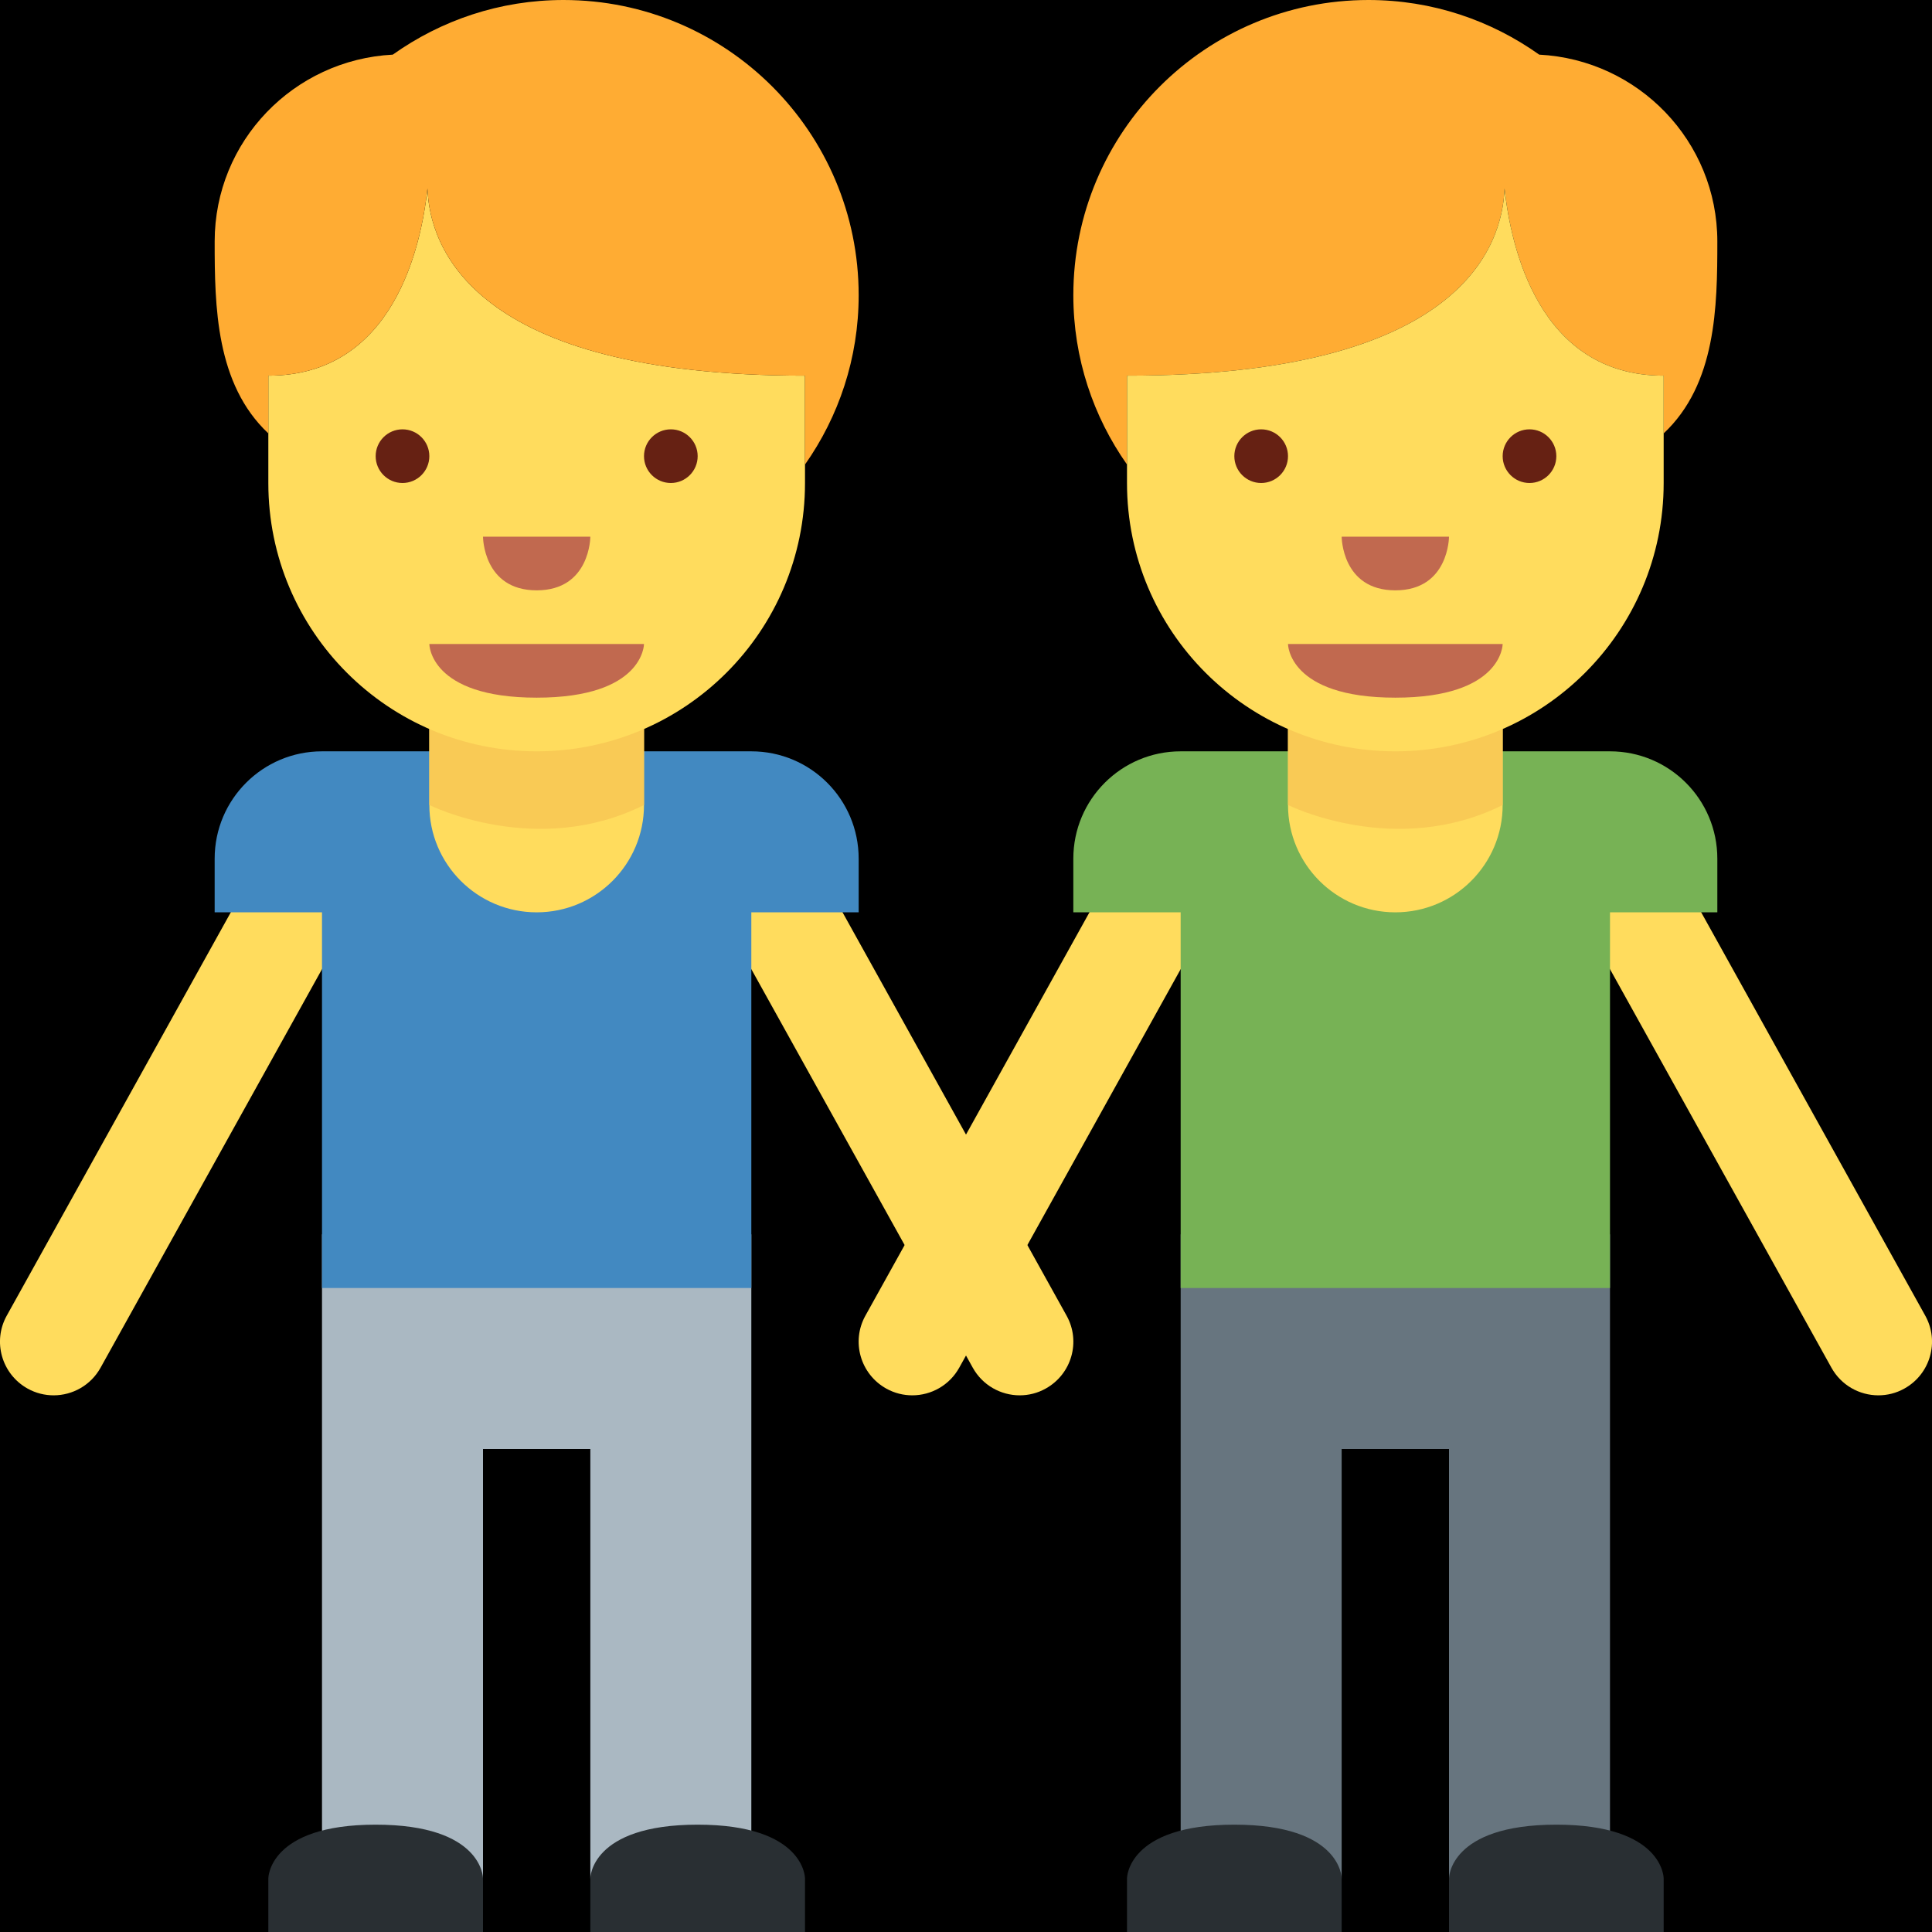 <?xml version="1.0" encoding="UTF-8" standalone="no"?><svg xmlns:dc="http://purl.org/dc/elements/1.1/" xmlns:cc="http://creativecommons.org/ns#" xmlns:rdf="http://www.w3.org/1999/02/22-rdf-syntax-ns#" xmlns:svg="http://www.w3.org/2000/svg" xmlns="http://www.w3.org/2000/svg" viewBox="0 0 45 45" style="enable-background:new 0 0 45 45;" xml:space="preserve" version="1.1" id="svg2"><rect width="100%" height="100%" fill="black"/><defs id="defs6"><clipPath id="clipPath20" clipPathUnits="userSpaceOnUse"><path id="path22" d="M 0,36 36,36 36,0 0,0 0,36 Z"/></clipPath></defs><g transform="matrix(1.25,0,0,-1.25,0,45)" id="g10"><g transform="translate(11,13)" id="g12"><path id="path14" style="fill:#aab8c2;fill-opacity:1;fill-rule:nonzero;stroke:none" d="m 0,0 -2,0 -3,0 0,-12 3,0 0,8 2,0 0,-8 3,0 0,12 -3,0 z"/></g><g id="g16"><g clip-path="url(#clipPath20)" id="g18"><g transform="translate(5,0)" id="g24"><path id="path26" style="fill:#292f33;fill-opacity:1;fill-rule:nonzero;stroke:none" d="M 0,0 0,1 C 0,1 0,2 2,2 4,2 4,1 4,1 L 4,0 0,0 Z"/></g><g transform="translate(11,0)" id="g28"><path id="path30" style="fill:#292f33;fill-opacity:1;fill-rule:nonzero;stroke:none" d="M 0,0 0,1 C 0,1 0,2 2,2 4,2 4,1 4,1 L 4,0 0,0 Z"/></g><g transform="translate(0.999,10)" id="g32"><path id="path34" style="fill:#ffdc5d;fill-opacity:1;fill-rule:nonzero;stroke:none" d="m 0,0 c -0.164,0 -0.331,0.04 -0.485,0.126 -0.482,0.269 -0.657,0.877 -0.388,1.359 l 5,9.001 c 0.268,0.482 0.876,0.657 1.36,0.388 0.482,-0.268 0.657,-0.877 0.388,-1.36 l -5,-8.999 C 0.692,0.186 0.352,0 0,0"/></g><g transform="translate(19.001,10)" id="g36"><path id="path38" style="fill:#ffdc5d;fill-opacity:1;fill-rule:nonzero;stroke:none" d="m 0,0 c -0.352,0 -0.692,0.186 -0.875,0.515 l -5,8.999 c -0.269,0.483 -0.094,1.092 0.388,1.36 0.484,0.269 1.092,0.094 1.36,-0.388 l 5,-9.001 C 1.142,1.003 0.968,0.395 0.484,0.126 0.331,0.04 0.164,0 0,0"/></g><g transform="translate(16,20)" id="g40"><path id="path42" style="fill:#4289c1;fill-opacity:1;fill-rule:nonzero;stroke:none" d="m 0,0 c 0,1.105 -0.895,2 -2,2 l -2,0 -4,0 -2,0 c -1.104,0 -2,-0.895 -2,-2 l 0,-1 2,0 0,-7 8,0 0,7 2,0 0,1 z"/></g><g transform="translate(8,25)" id="g44"><path id="path46" style="fill:#ffdc5d;fill-opacity:1;fill-rule:nonzero;stroke:none" d="m 0,0 0,-4 c 0,-1.104 0.896,-2 2,-2 1.105,0 2,0.896 2,2 L 4,0 0,0 Z"/></g><g transform="translate(12,25)" id="g48"><path id="path50" style="fill:#f9ca55;fill-opacity:1;fill-rule:nonzero;stroke:none" d="M 0,0 -4,-0.019 -4,-4 c 0,0 2,-1 4,0 l 0,4 z"/></g><g transform="translate(15,29)" id="g52"><path id="path54" style="fill:#ffdc5d;fill-opacity:1;fill-rule:nonzero;stroke:none" d="M 0,0 C -6.221,0 -6.996,2.412 -7.035,3.488 -7.15,2.412 -7.667,0 -10,0 l 0,-1.076 0,-0.924 0,-10e-4 C -10,-4.763 -7.762,-7 -5,-7 c 2.762,0 5,2.237 5,4.999 L 0,-2 0,-1.656 0,0 Z"/></g><g transform="translate(7.965,32.488)" id="g56"><path id="path58" style="fill:#ffac33;fill-opacity:1;fill-rule:nonzero;stroke:none" d="m 0,0 c 0.039,-1.076 0.814,-3.488 7.035,-3.488 l 0,-1.656 c 0.628,0.893 1,1.98 1,3.155 0,3.038 -2.463,5.501 -5.5,5.501 -1.186,0 -2.282,-0.379 -3.181,-1.018 -1.846,-0.096 -3.319,-1.611 -3.319,-3.482 0,-1.209 0.02,-2.655 1,-3.576 l 0,1.076 c 2.333,0 2.85,2.412 2.965,3.488"/></g><g transform="translate(12,24)" id="g60"><path id="path62" style="fill:#c1694f;fill-opacity:1;fill-rule:nonzero;stroke:none" d="m 0,0 -2,0 -2,0 c 0,0 0,-1 2,-1 2,0 2,1 2,1"/></g><g transform="translate(8,27.5)" id="g64"><path id="path66" style="fill:#662113;fill-opacity:1;fill-rule:nonzero;stroke:none" d="M 0,0 C 0,-0.276 -0.224,-0.5 -0.5,-0.5 -0.776,-0.5 -1,-0.276 -1,0 -1,0.276 -0.776,0.5 -0.5,0.5 -0.224,0.5 0,0.276 0,0"/></g><g transform="translate(13,27.5)" id="g68"><path id="path70" style="fill:#662113;fill-opacity:1;fill-rule:nonzero;stroke:none" d="M 0,0 C 0,-0.276 -0.224,-0.5 -0.5,-0.5 -0.776,-0.5 -1,-0.276 -1,0 -1,0.276 -0.776,0.5 -0.5,0.5 -0.224,0.5 0,0.276 0,0"/></g><g transform="translate(9,26)" id="g72"><path id="path74" style="fill:#c1694f;fill-opacity:1;fill-rule:nonzero;stroke:none" d="M 0,0 1,0 2,0 C 2,0 2,-1 1,-1 0,-1 0,0 0,0"/></g><g transform="translate(27,13)" id="g76"><path id="path78" style="fill:#67757f;fill-opacity:1;fill-rule:nonzero;stroke:none" d="m 0,0 -2,0 -3,0 0,-12 3,0 0,8 2,0 0,-8 3,0 0,12 -3,0 z"/></g><g transform="translate(21,0)" id="g80"><path id="path82" style="fill:#292f33;fill-opacity:1;fill-rule:nonzero;stroke:none" d="M 0,0 0,1 C 0,1 0,2 2,2 4,2 4,1 4,1 L 4,0 0,0 Z"/></g><g transform="translate(27,0)" id="g84"><path id="path86" style="fill:#292f33;fill-opacity:1;fill-rule:nonzero;stroke:none" d="M 0,0 0,1 C 0,1 0,2 2,2 4,2 4,1 4,1 L 4,0 0,0 Z"/></g><g transform="translate(16.999,10)" id="g88"><path id="path90" style="fill:#ffdc5d;fill-opacity:1;fill-rule:nonzero;stroke:none" d="m 0,0 c -0.164,0 -0.331,0.04 -0.485,0.126 -0.482,0.269 -0.657,0.877 -0.388,1.359 l 5,9.001 c 0.268,0.482 0.878,0.657 1.359,0.388 0.484,-0.268 0.658,-0.877 0.389,-1.36 l -5,-8.999 C 0.692,0.186 0.352,0 0,0"/></g><g transform="translate(35.001,10)" id="g92"><path id="path94" style="fill:#ffdc5d;fill-opacity:1;fill-rule:nonzero;stroke:none" d="m 0,0 c -0.352,0 -0.692,0.186 -0.875,0.515 l -5,8.999 c -0.269,0.483 -0.095,1.092 0.389,1.36 0.482,0.269 1.091,0.094 1.359,-0.388 l 5,-9.001 C 1.142,1.003 0.968,0.395 0.484,0.126 0.331,0.04 0.164,0 0,0"/></g><g transform="translate(32,20)" id="g96"><path id="path98" style="fill:#77b255;fill-opacity:1;fill-rule:nonzero;stroke:none" d="m 0,0 c 0,1.105 -0.895,2 -2,2 l -2,0 -4,0 -2,0 c -1.104,0 -2,-0.895 -2,-2 l 0,-1 2,0 0,-7 8,0 0,7 2,0 0,1 z"/></g><g transform="translate(24,25)" id="g100"><path id="path102" style="fill:#ffdc5d;fill-opacity:1;fill-rule:nonzero;stroke:none" d="m 0,0 0,-4 c 0,-1.104 0.896,-2 2,-2 1.105,0 2,0.896 2,2 L 4,0 0,0 Z"/></g><g transform="translate(28,25)" id="g104"><path id="path106" style="fill:#f9ca55;fill-opacity:1;fill-rule:nonzero;stroke:none" d="M 0,0 -4,-0.019 -4,-4 c 0,0 2,-1 4,0 l 0,4 z"/></g><g transform="translate(32,31.5)" id="g108"><path id="path110" style="fill:#ffac33;fill-opacity:1;fill-rule:nonzero;stroke:none" d="M 0,0 C 0,1.871 -1.473,3.386 -3.319,3.482 -4.218,4.121 -5.313,4.5 -6.5,4.5 -9.537,4.5 -12,2.037 -12,-1.001 c 0,-1.175 0.372,-2.262 1,-3.155 l 0,1.656 c 6.221,0 6.996,2.412 7.035,3.488 C -3.85,-0.088 -3.333,-2.5 -1,-2.5 l 0,-1.076 C -0.019,-2.655 0,-1.209 0,0"/></g><g transform="translate(28.035,32.488)" id="g112"><path id="path114" style="fill:#ffdc5d;fill-opacity:1;fill-rule:nonzero;stroke:none" d="m 0,0 c -0.039,-1.076 -0.814,-3.488 -7.035,-3.488 l 0,-1.656 0,-0.344 0,0 c 0,-2.763 2.238,-5 5,-5 2.762,0 5,2.237 5,5 l 0,0 0,0.924 0,1.076 C 0.632,-3.488 0.115,-1.076 0,0"/></g><g transform="translate(28,24)" id="g116"><path id="path118" style="fill:#c1694f;fill-opacity:1;fill-rule:nonzero;stroke:none" d="m 0,0 -2,0 -2,0 c 0,0 0,-1 2,-1 2,0 2,1 2,1"/></g><g transform="translate(24,27.5)" id="g120"><path id="path122" style="fill:#662113;fill-opacity:1;fill-rule:nonzero;stroke:none" d="M 0,0 C 0,-0.276 -0.224,-0.5 -0.5,-0.5 -0.776,-0.5 -1,-0.276 -1,0 -1,0.276 -0.776,0.5 -0.5,0.5 -0.224,0.5 0,0.276 0,0"/></g><g transform="translate(29,27.5)" id="g124"><path id="path126" style="fill:#662113;fill-opacity:1;fill-rule:nonzero;stroke:none" d="M 0,0 C 0,-0.276 -0.224,-0.5 -0.5,-0.5 -0.776,-0.5 -1,-0.276 -1,0 -1,0.276 -0.776,0.5 -0.5,0.5 -0.224,0.5 0,0.276 0,0"/></g><g transform="translate(25,26)" id="g128"><path id="path130" style="fill:#c1694f;fill-opacity:1;fill-rule:nonzero;stroke:none" d="M 0,0 1,0 2,0 C 2,0 2,-1 1,-1 0,-1 0,0 0,0"/></g></g></g></g></svg>

